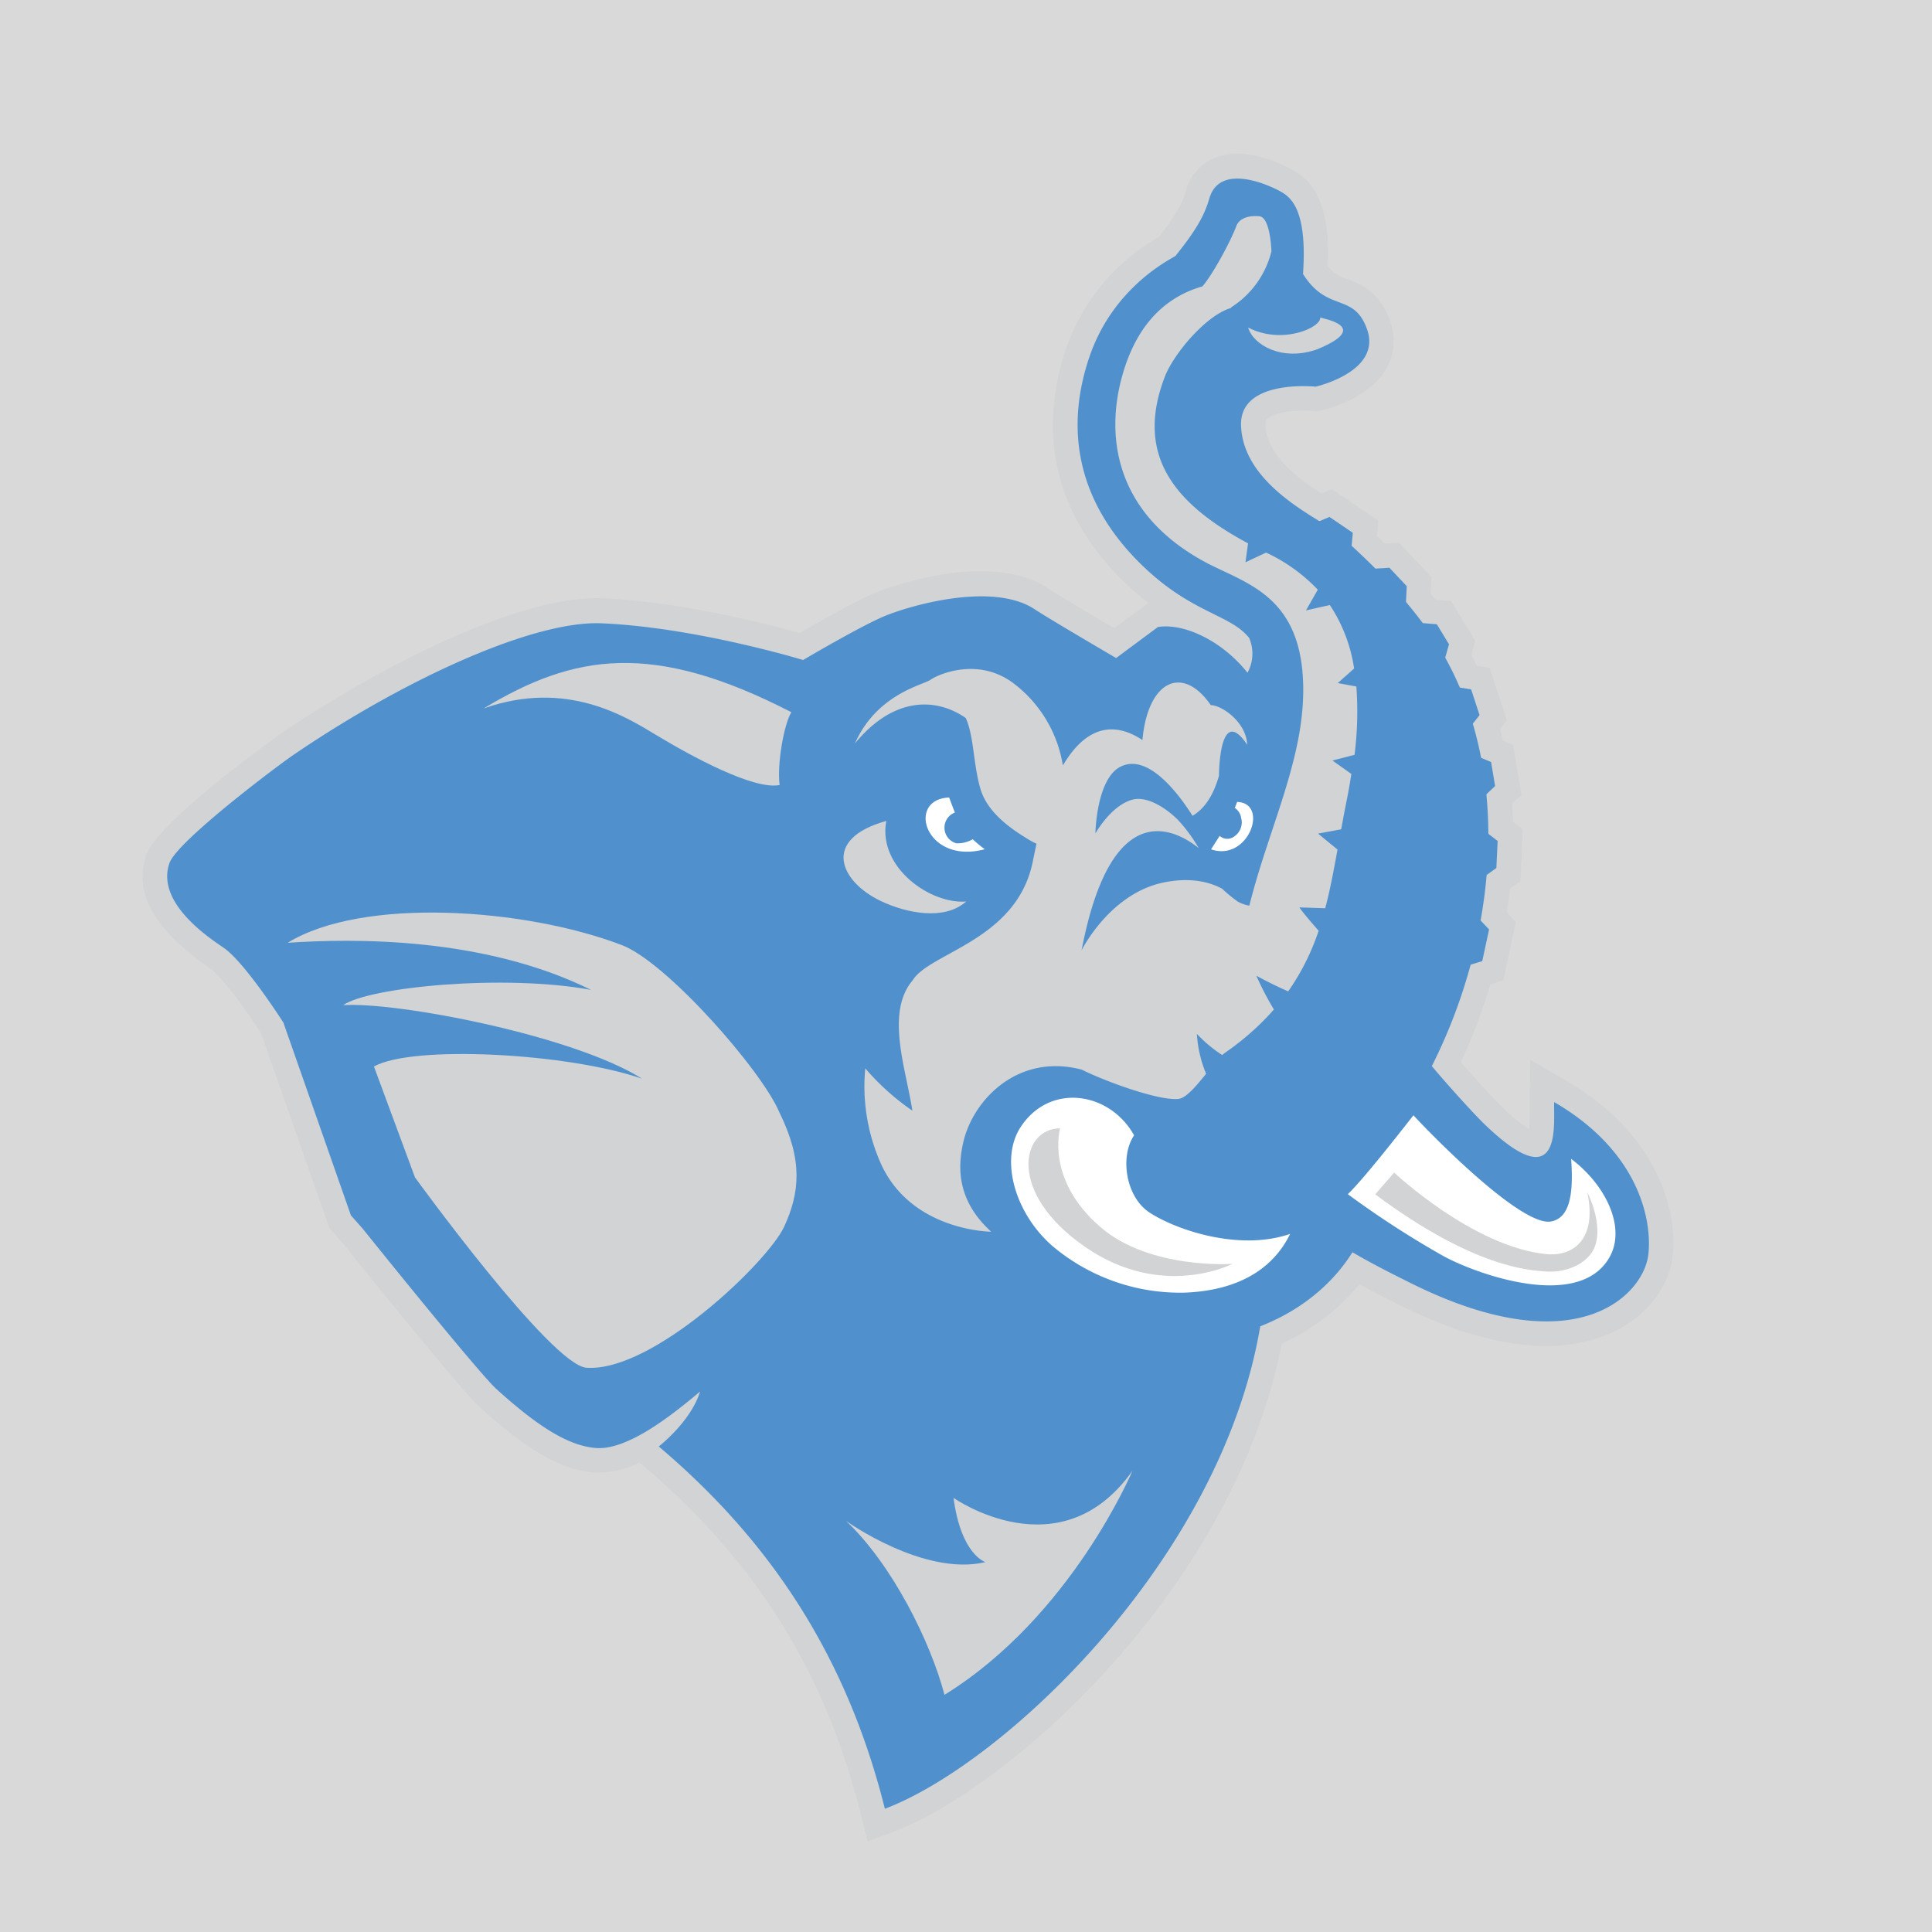 <?xml version="1.0" encoding="UTF-8" standalone="no"?>
<svg
   height="380"
   viewBox="0 0 448.222 448.492"
   width="380"
   version="1.1"
   id="svg156"
   sodipodi:docname="jumbo.svg"
   inkscape:version="1.2.1 (9c6d41e410, 2022-07-14)"
   xmlns:inkscape="http://www.inkscape.org/namespaces/inkscape"
   xmlns:sodipodi="http://sodipodi.sourceforge.net/DTD/sodipodi-0.dtd"
   xmlns="http://www.w3.org/2000/svg"
   xmlns:svg="http://www.w3.org/2000/svg">
  <rect x="0" y="0" width="448.222" height="448.492" fill="#333333" stroke="none"/>
  <defs
     id="defs160" />
  <sodipodi:namedview
     id="namedview158"
     pagecolor="#ffffff"
     bordercolor="#000000"
     borderopacity="0.25"
     inkscape:showpageshadow="2"
     inkscape:pageopacity="0"
     inkscape:pagecheckerboard="0"
     inkscape:deskcolor="#d1d1d1"
     showgrid="false"
     inkscape:zoom="0.71106194"
     inkscape:cx="-36.565028"
     inkscape:cy="455.65651"
     inkscape:window-width="2880"
     inkscape:window-height="1740"
     inkscape:window-x="0"
     inkscape:window-y="0"
     inkscape:window-maximized="1"
     inkscape:current-layer="svg156" />
  <rect
     style="font-variation-settings:'wght' 400;opacity:1;fill:#d9d9d9;fill-opacity:1;stroke:#000000;stroke-width:0.984"
     id="rect802"
     width="467.811"
     height="467.551"
     x="-7.154"
     y="-5.186"
     ry="1.697" />
  <path
     d="m 363.506,250.915 -8.43,-4.89 -0.1,9.44 v 2.49 1.06 c 0,0.93 0,2.09 -0.13,3.09 a 38.1,38.1 0 0 1 -6.29,-5.13 c -1.52,-1.45 -5.61,-5.85 -9.57,-10.4 a 133.41,133.41 0 0 0 6.85,-18.08 l 3,-0.92 2.91,-13.56 -2.09,-2.21 q 0.44,-2.76 0.75,-5.56 l 2.39,-1.7 0.58,-12 -2.3,-1.79 c 0,-1.41 -0.1,-2.81 -0.19,-4.22 l 2.16,-2 -1.94,-11.63 -2.36,-1 q -0.32,-1.37 -0.66,-2.73 l 1.59,-2 -4,-12.12 -3,-0.51 c -0.4,-0.84 -0.83,-1.68 -1.26,-2.51 l 0.93,-3.25 -5.65,-9.27 -3.62,-0.28 c -0.36,-0.47 -0.73,-0.92 -1.09,-1.37 l 0.2,-3.87 -7.53,-8 -2.67,0.16 h -0.69 l -1.79,-1.71 0.33,-3.59 -10.76,-7.3 -2.45,1 c -5.72,-3.66 -12.78,-9 -13,-16 v -0.14 c 0,-0.81 0.24,-1 0.44,-1.22 1.79,-1.68 7.32,-2.11 10.62,-1.78 l 0.92,0.09 0.91,-0.2 c 1.16,-0.26 11.36,-2.74 15.31,-10 a 12.53,12.53 0 0 0 1.57,-6.09 14.34,14.34 0 0 0 -0.89,-4.86 c -2.48,-6.79 -7,-8.48 -9.91,-9.59 a 9.09,9.09 0 0 1 -4.52,-3 c 0,-0.94 0.1,-1.94 0.1,-2.8 0,-13.14 -4.28,-17.38 -8.6,-19.72 -2.44,-1.33 -11,-5.43 -17.81,-2.54 a 11.4,11.4 0 0 0 -6.67,7.78 c -0.74,2.58 -2.05,5.2 -6.24,10.55 a 47.7,47.7 0 0 0 -21.58,26.11 55.09,55.09 0 0 0 -3,17.45 c 0,11.45 4,24.44 16.88,36.81 a 62.33,62.33 0 0 0 5.4,4.65 h -0.2 l -7.84,5.77 c -5.3,-3.12 -13.33,-7.88 -15.33,-9.21 -14.29,-9.53 -39.9,0.88 -40.16,1 -4.58,1.9 -13.48,7 -17.57,9.34 -6.85,-1.94 -27.13,-7.26 -45.8,-8.06 -18.67,-0.8 -50.7,15.22 -74.51,31.35 -0.28,0.19 -28.49,20.19 -31.31,28.22 a 15.06,15.06 0 0 0 -0.88,5 c 0,7 5.1,14 15.24,21 l 0.37,0.26 c 2.4,1.65 8,9 11.93,15.19 0.45,1.27 15.83,45.16 15.83,45.16 l 3.41,3.86 3,3.78 c 4.06,5 24.51,30.34 28.49,33.94 11.13,10.1 19.09,14.64 26.62,15.17 a 21.88,21.88 0 0 0 10.45,-2.34 l 0.77,0.65 c 26.28,22.26 42.37,48 50.65,81.14 l 1.55,6.21 6,-2.26 c 26.81,-10.13 79,-56.37 90.16,-113.36 a 49.19,49.19 0 0 0 18,-13.73 c 3.28,1.77 6.27,3.28 8.47,4.38 l 0.53,0.27 c 26.46,13.27 42.45,10.46 51.2,5.77 8.24,-4.42 11.85,-11.45 12.47,-16.56 1.45,-11.55 -4.14,-29.24 -24.59,-41.08 z"
     fill="#d1d3d4"
     id="path112" />
  <path
     d="m 360.656,255.845 c -0.28,4.3 2.37,22.94 -16.06,5.24 -2.11,-2 -7.83,-8.24 -12.35,-13.6 16.24,-32.15 19.51,-74.34 -2.3,-103.11 -6.16,-8.13 -12.07,-13.88 -19.39,-20.49 -3.48,-3.13 -22.11,-10.76 -22.6,-25.13 -0.34,-10.85 17.33,-9 17.33,-9 0,0 15.51,-3.49 11.89,-13.42 -3.11,-8.54 -9.12,-3.66 -14.83,-12.73 1.06,-15.46 -3.09,-18 -5.47,-19.29 -2.38,-1.29 -13.88,-6.64 -16.29,1.8 -1.1,3.83 -3,7.25 -7.82,13.26 -0.35,0.44 -14.39,6.72 -20.07,23.66 -5.26,15.64 -3.58,32.9 12.45,48.34 11.48,11.06 20.23,11.18 24.69,16.7 a 9.19,9.19 0 0 1 -0.38,8.09 c -6.19,-7.75 -15.07,-11.55 -20.79,-10.61 l -9.71,7.2 c 0,0 -15.68,-9.17 -18.84,-11.28 -9.83,-6.55 -29.19,-0.82 -34.82,1.51 -5.63,2.33 -19,10.23 -19,10.23 0,0 -24.87,-7.59 -46.8,-8.52 -15.75,-0.68 -45.46,12.85 -71.14,30.29 -3.89,2.6 -27.4,20.31 -29.15,25.36 -3.25,9.28 9.38,17.47 12.59,19.68 4.95,3.41 13.85,17.35 13.85,17.35 l 15.68,44.76 2.76,3.12 3.13,3.89 c 0,0 24,29.8 27.87,33.29 9.85,8.93 16.92,13.26 23.2,13.71 7.44,0.53 18,-8 24.09,-13.11 -2.15,7 -9.59,12.75 -9.59,12.75 25.81,21.86 43.6,48.53 52.49,84.1 27.46,-10.37 78,-57.73 87.14,-112 10.68,-4.17 17.52,-10.94 21.4,-17.19 5.12,3 10.15,5.47 13.21,7 38.72,19.42 54.33,2.95 55.47,-6.39 0.91,-7.55 -1.79,-23.83 -21.84,-35.46 z"
     fill="#5091cd"
     id="path114" />
  <path
     d="m 342.126,175.255 3.88,1.65 0.93,5.56 -4.33,4.11"
     fill="#5091cd"
     id="path116" />
  <path
     d="m 342.536,191.385 4.99,3.84 -0.3,6.28 -5.81,4.13"
     fill="#5091cd"
     id="path118" />
  <path
     d="m 340.096,210.015 5.44,5.74 -1.58,7.36 -7.69,2.33"
     fill="#5091cd"
     id="path120" />
  <path
     d="m 334.946,158.965 6.43,1.08 1.95,5.96 -3.61,4.58"
     fill="#5091cd"
     id="path122" />
  <path
     d="m 328.216,144.505 5.19,0.41 2.83,4.65 -1.93,6.79"
     fill="#5091cd"
     id="path124" />
  <path
     d="m 316.616,132.155 5.78,-0.36 4.03,4.28 -0.31,6.35"
     fill="#5091cd"
     id="path126" />
  <path
     d="m 301.956,122.745 6.53,-2.74 5.42,3.68 -0.93,10.08"
     fill="#5091cd"
     id="path128" />
  <path
     d="m 263.126,263.555 c -5.61,-10.13 -19.61,-12.32 -26.38,-1.84 -4.77,7.38 -1.4,19.79 7.39,27.5 a 46,46 0 0 0 30.64,10.86 c 7.62,-0.27 19.13,-2.48 24.58,-13.64 -11.91,4.11 -26.65,-1 -32.71,-5 -5.45,-3.63 -6.86,-12.92 -3.52,-17.88 z"
     fill="#ffffff"
     id="path130" />
  <path
     d="m 364.586,269.015 c 0.62,8.54 -0.44,13.68 -4.61,14.53 -6.58,1.33 -26.34,-18.54 -32,-24.64 -3.18,4.06 -11.65,14.9 -15.23,18.31 a 218,218 0 0 0 22.11,14.32 c 7.34,4.06 31.28,12.88 38.55,0.47 4.01,-6.78 -0.55,-16.75 -8.82,-22.99 z"
     fill="#ffffff"
     id="path132" />
  <path
     d="m 225.676,194.825 a 7.11,7.11 0 0 1 -3.82,0.94 3.77,3.77 0 0 1 -0.32,-7.15 c -0.44,-1.06 -0.86,-2.21 -1.34,-3.48 -10.1,0.4 -5.52,15.71 8.28,12 a 26.77,26.77 0 0 1 -2.8,-2.31 z"
     fill="#ffffff"
     id="path134" />
  <path
     d="m 287.046,186.155 c -0.17,0.48 -0.35,0.94 -0.54,1.4 a 3.28,3.28 0 0 1 1.48,2.33 3.91,3.91 0 0 1 -1.61,4.29 2.65,2.65 0 0 1 -3.38,-0.13 c -0.65,1 -1.32,2.07 -2,3.12 8.7,2.98 13.58,-10.75 6.05,-11.01 z"
     fill="#ffffff"
     id="path136" />
  <g
     fill="#d1d3d4"
     id="g154"
     transform="translate(32.956,35.755)">
    <path
       d="m 256.65,40.28 c 7.87,4.09 17,0 16.73,-2.34 0.44,0.26 12.19,2.09 -0.73,7.4 -8.09,2.87 -14.81,-0.99 -16,-5.06 z"
       id="path138" />
    <path
       d="m 150.61,129.57 c -1.73,2.86 -3.35,12.06 -2.72,16.91 -6.06,1.2 -20.59,-6.74 -28.63,-11.59 -7.06,-4.26 -20.84,-13 -40.09,-6.18 21.04,-12.71 39.26,-15.71 71.44,0.86 z"
       id="path140" />
    <path
       d="m 172.61,155.06 c -1.81,10.59 10.25,19.12 18.58,18.46 -5.05,4.51 -13.88,2.71 -19.83,-0.12 -9.34,-4.43 -14,-14.33 1.3,-18.59"
       id="path142" />
    <path
       d="M 111.27,183.64 C 88.66,175 51,172.44 33.69,183.1 c 15.05,-1 45.28,-1.48 70.42,10.93 -20.13,-3.71 -51.47,-0.68 -57.54,3.55 12.47,-0.82 53.39,7 69.38,17.07 -17.37,-6 -53.44,-7.85 -62.23,-2.82 l 9.52,25.73 c 0,0 31.59,43.62 39.82,44.19 15.38,1.07 42.13,-24.58 45.89,-32.76 3.62,-7.9 4.4,-15.35 -1.13,-26.55 -4.02,-9.6 -26.05,-34.78 -36.55,-38.8 z"
       id="path144" />
    <path
       d="m 186.16,357.68 c -3.27,-12.43 -12.17,-30.26 -22.83,-40.36 0,0 18,12.94 32.35,9.55 0,0 -5.65,-1.59 -7.42,-14.91 0,0 24.77,17.45 41.54,-6.3 0,0 -14.19,33.83 -43.64,52.02 z"
       id="path146" />
    <path
       d="m 281.35,139.47 a 79.42,79.42 0 0 0 0.42,-15.86 l -4.31,-0.8 3.79,-3.38 a 36.17,36.17 0 0 0 -5.63,-14.73 l -5.54,1.24 2.74,-4.8 a 39.45,39.45 0 0 0 -12,-8.62 l -4.79,2.25 0.6,-4.39 c -17.1,-9.16 -26.32,-20.45 -19.33,-38.66 2,-5.25 9.57,-14.33 15.42,-16 v -0.14 a 21.5,21.5 0 0 0 9.34,-13 c 0,0 -0.22,-7.83 -2.76,-8.12 -2.23,-0.25 -4.65,0.31 -5.39,2.26 -1.38,3.69 -5.51,11.28 -7.87,14 -10.18,2.94 -15.54,10.7 -18.28,19.61 -4.48,14.59 -2.35,32.92 18.94,44.41 9.34,5 22.78,7.66 22.74,29.74 0,16.38 -8.08,32.26 -12.51,50 a 8.39,8.39 0 0 1 -2.65,-0.92 32,32 0 0 1 -3.65,-3 c -2.86,-1.54 -7.22,-2.72 -13.4,-1.5 -12.7,2.51 -19.24,15.79 -19.24,15.79 6.86,-35.89 21.58,-28.21 27.18,-23.73 a 36.54,36.54 0 0 0 -4.77,-6.5 c -1.84,-1.9 -6.64,-5.73 -10.52,-4.76 -5,1.24 -8.69,7.86 -8.69,7.86 0,0 0.21,-12.46 5.69,-15.42 6.52,-3.5 13.83,6.51 16.86,11.32 4.17,-2.44 5.62,-7.57 6.14,-9.28 0,0 0,-17 6.55,-7.21 -0.21,-5.22 -5.82,-9.14 -8.45,-9.2 -6.55,-9.48 -14.61,-5.71 -15.87,8.1 -5.4,-3.57 -12.32,-4.5 -18.47,5.91 a 29.82,29.82 0 0 0 -11,-18.72 C 194,116.29 184.15,121.11 183,122 c -1.76,1.27 -12.52,3.28 -17.64,14.85 9,-11 18.94,-10.67 25.73,-5.93 1.92,4.14 1.74,10.81 3.43,16.5 1.69,5.69 7.53,9.49 11,11.61 a 17.87,17.87 0 0 0 2,1.08 c -0.25,1.12 -0.93,4.46 -0.93,4.46 -3.87,18 -23.8,20.78 -27.79,27.21 -6.44,7.56 -1.53,20.71 -0.1,30.29 a 56.52,56.52 0 0 1 -10.93,-9.82 44.11,44.11 0 0 0 3.23,21.2 c 6.8,16.65 26,16.72 26,16.72 -8.11,-7.38 -7.72,-15.18 -6.51,-20.62 2.24,-10 12.72,-20.89 27.54,-17 5.36,2.7 18,7.31 22.48,6.79 1.77,-0.2 4.15,-3.06 6.38,-5.83 a 28.6,28.6 0 0 1 -2.14,-9.26 31.87,31.87 0 0 0 5.89,4.92 6.69,6.69 0 0 1 0.7,-0.58 61.42,61.42 0 0 0 11.29,-10 69.89,69.89 0 0 1 -4.07,-7.84 c 2.79,1.52 5.24,2.69 7.39,3.63 a 55,55 0 0 0 7.07,-14.07 c -2,-2.28 -3.92,-4.55 -4.47,-5.42 l 6,0.19 c 1.18,-4.47 2,-9 2.85,-13.62 l -4.52,-3.7 5.37,-1 q 0.48,-2.66 1,-5.32 c 0.54,-2.62 1,-5.12 1.36,-7.53 l -4.38,-3.12 z"
       id="path148" />
    <path
       d="m 213,226.18 c 0,0 -3.47,11.87 9.35,22.9 11.45,9.92 30.65,8.56 30.65,8.56 0,0 -16.25,8.44 -34.13,-3.9 C 200.51,241.09 204,226.16 213,226.18 Z"
       id="path150" />
    <path
       d="m 337.06,253.82 c 2.18,-5.47 -1.68,-12.78 -1.68,-12.78 2.32,10.77 -3.19,15 -9.61,14.32 -17,-1.74 -35.22,-18.91 -35.22,-18.91 l -4.4,5.05 c 23.12,17.22 36,17.6 39.36,17.89 5.72,0.49 10.29,-2.39 11.55,-5.57 z"
       id="path152" />
  </g>
</svg>
